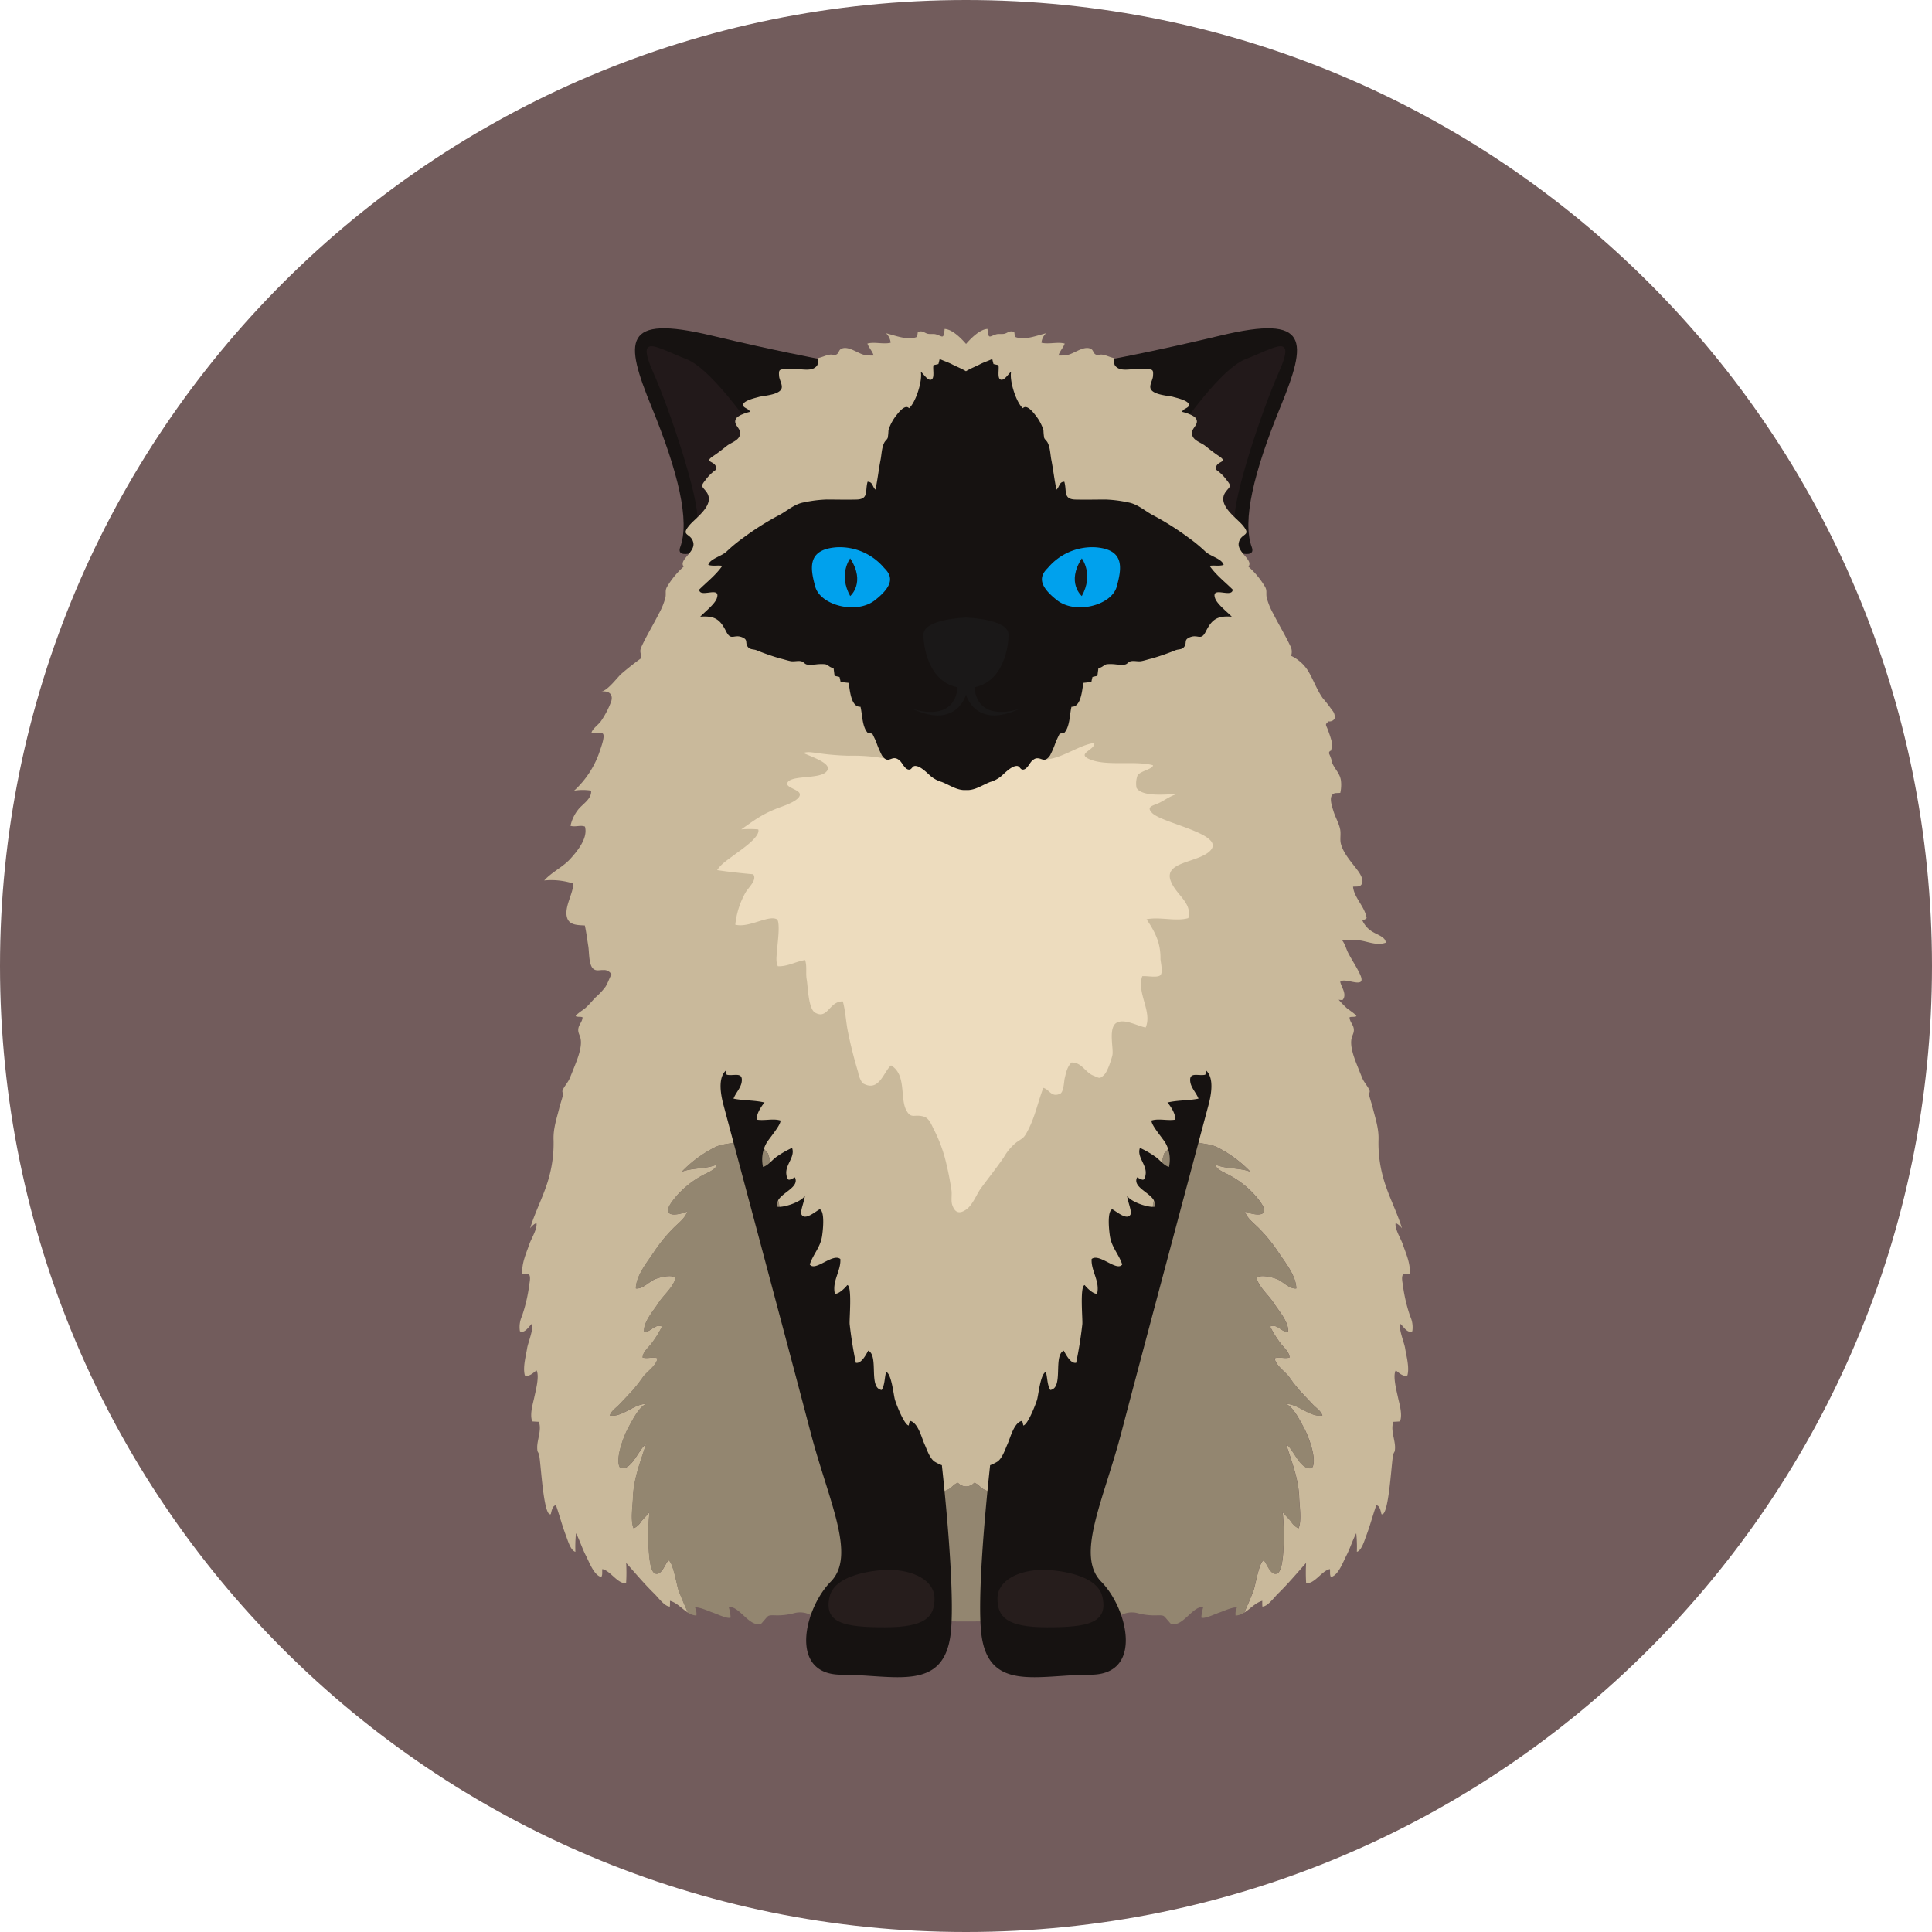 <svg xmlns="http://www.w3.org/2000/svg" width="492" height="492" viewBox="0 0 492 492">
  <g id="Group_57" data-name="Group 57" transform="translate(-1266 -369)">
    <g id="Group_63" data-name="Group 63">
      <path id="Path_302" data-name="Path 302" d="M246,0C381.862,0,492,110.138,492,246S381.862,492,246,492,0,381.862,0,246,110.138,0,246,0Z" transform="translate(1266 369)" fill="#725c5c"/>
      <g id="Group_84" data-name="Group 84" transform="translate(1089.028 291.852)">
        <path id="Path_607" data-name="Path 607" d="M401.663,168.575s11.2-2.072,27.483-5.97c22.9-5.482,22.14,1.389,15.269,18.185s-9.747,29.054-7.295,35.686-24.006-6.675-35.457-20.417S391.723,165.538,401.663,168.575Z" transform="translate(58.623)" fill="#161211"/>
        <path id="Path_608" data-name="Path 608" d="M407.4,187.617s11.836-18.167,19.088-20.929,12.978-6.963,8.4,3.343-11.758,32.424-11.224,37.4S403,197.6,407.4,187.617Z" transform="translate(67.769 1.876)" fill="#22191a"/>
        <path id="Path_609" data-name="Path 609" d="M373.584,168.575s-11.2-2.072-27.483-5.97c-22.9-5.482-22.14,1.389-15.269,18.185s9.747,29.054,7.295,35.686,24.006-6.675,35.457-20.417S383.524,165.538,373.584,168.575Z" transform="translate(12.073)" fill="#161211"/>
        <path id="Path_610" data-name="Path 610" d="M357.482,187.617s-11.836-18.167-19.088-20.929-12.978-6.963-8.4,3.343,11.758,32.424,11.224,37.4S361.881,197.6,357.482,187.617Z" transform="translate(13.291 1.876)" fill="#22191a"/>
        <path id="Path_611" data-name="Path 611" d="M536.087,412.276a40.306,40.306,0,0,1-1.842-7.808c-.071-.685-.464-2.154.022-2.818.268-.352,1.291.056,1.706-.253.247-2.542-1.025-5.258-1.8-7.534-.486-1.4-2.049-3.833-1.789-5.336A4.076,4.076,0,0,1,534,389.9c-1.366-4.54-3.652-8.594-4.862-13.222a32.387,32.387,0,0,1-1.106-9.5c.063-2.76-.785-5.214-1.437-7.83-.28-1.149-.683-2.243-.961-3.381-.083-.31.227-.817.134-1.1-.33-.983-1.356-2.054-1.8-3.06-.424-.993-.827-2.02-1.23-3.026-.746-1.877-2.028-5-1.593-7.18.217-1.049.734-1.5.568-2.606-.164-1.049-1.034-1.723-1.064-2.85.61-.232,1.137.012,1.747-.276-.134-.5-1.881-1.579-2.43-2.044a23.755,23.755,0,0,1-2.089-2.164,3.548,3.548,0,0,0,1.02.051c1.167-1.4-.324-3.228-.624-4.6,1.132-1.356,6.924,2.24,5.07-1.859-.842-1.859-2.125-3.714-3.067-5.556-.469-.922-.9-2.543-1.6-3.233,1.771.176,3.531-.146,5.283.224,1.884.4,3.938,1.173,5.9.461.049-1.351-2.1-2.04-3.031-2.6a6.406,6.406,0,0,1-2.964-3.191,1.43,1.43,0,0,0,1.132-.476c-.444-2.935-3.218-5.205-3.458-8,1.045-.11,1.83.19,2.282-.807.43-.954-.413-2.371-.944-3.106-1.542-2.137-3.684-4.329-4.411-6.925-.337-1.2.037-2.518-.212-3.763-.315-1.574-1.234-3.086-1.7-4.626-.276-.918-.981-2.894-.491-3.858s1.147-.691,2.23-.807a9.465,9.465,0,0,0,.166-3.114c-.237-1.766-1.456-2.806-2.189-4.4a10.252,10.252,0,0,0-.8-2.393.6.6,0,0,1,.461-.834,7.127,7.127,0,0,0,.224-2.127,25.723,25.723,0,0,0-.984-3.048c-.5-1.523-.932-1.361.146-2.294a1.514,1.514,0,0,0,1.508-.664,2.452,2.452,0,0,0-.635-2.2,33.785,33.785,0,0,0-2.357-3.03c-1.6-2.259-2.428-4.831-3.821-7.08a10.406,10.406,0,0,0-4.253-3.718,3.129,3.129,0,0,0-.254-2.618c-1.334-2.816-2.916-5.378-4.3-8.14a17.219,17.219,0,0,1-1.664-4.087c-.229-1.247.207-1.767-.529-2.926a21.688,21.688,0,0,0-4.126-4.95c1.386-1.678-3.02-3.667-2.44-6.129.59-2.53,3.35-1.547,1.023-4.353-1.7-2.044-6.888-5.378-4.25-8.7,1.013-1.281,1.417-1.237.207-2.75a11.514,11.514,0,0,0-2.762-2.74c-.444-2.474,3.63-1.579.569-3.567-1.19-.785-2.266-1.657-3.4-2.552-.879-.674-2.44-1.161-3.04-2.188-1.2-2.076,1.7-2.872.8-4.639-.456-.895-2.74-1.6-3.569-1.778.186-.895,1.883-.951,1.727-1.867-.175-1.071-3.34-1.733-3.97-1.932-1-.31-5.129-.464-5.792-2.1-.363-.917.507-2.176.6-3.148.146-1.7-.093-1.689-1.25-1.855a26.184,26.184,0,0,0-3.362.022c-1.293,0-3.257.442-4.426-.342-1.086-.718-.713-1.137-.973-2.5-1.137-.254-1.881-.718-2.977-.862-.527-.076-1.066.222-1.583-.022-.59-.276-.62-1-1.044-1.313-1.686-1.2-4.4,1.037-6.039,1.391a10.691,10.691,0,0,1-2.4.176c.2-.961,1.3-2.12,1.571-3.048-1.883-.486-4,.244-5.915-.2a3.765,3.765,0,0,1,1.169-2.42c-2.286.542-5.563,1.933-7.911.907-.063-.408-.124-.817-.176-1.215-1.167-.52-1.716.264-2.554.442-.641.132-1.406-.044-2.037.132-1.728.5-2,1.425-2.235-1.369-1.778.088-3.857,1.976-5.46,3.821-1.6-1.845-3.682-3.733-5.46-3.821-.239,2.794-.508,1.866-2.235,1.369-.63-.176-1.4,0-2.037-.132-.837-.178-1.386-.962-2.554-.442-.053.4-.115.807-.176,1.215-2.349,1.027-5.626-.364-7.912-.907a3.765,3.765,0,0,1,1.169,2.42c-1.913.442-4.033-.288-5.915.2.268.929,1.374,2.088,1.571,3.048a10.691,10.691,0,0,1-2.4-.176c-1.644-.354-4.353-2.6-6.039-1.391-.424.308-.454,1.037-1.044,1.313-.517.244-1.056-.054-1.583.022-1.1.144-1.84.608-2.977.862-.259,1.359.114,1.777-.973,2.5-1.169.785-3.133.342-4.426.342a26.184,26.184,0,0,0-3.362-.022c-1.157.166-1.4.154-1.251,1.855.093.973.961,2.232.6,3.148-.663,1.635-4.789,1.789-5.792,2.1-.63.2-3.8.861-3.972,1.932-.154.917,1.542.973,1.728,1.867-.827.176-3.113.883-3.569,1.778-.9,1.767,2,2.564.8,4.639-.6,1.027-2.16,1.513-3.04,2.188-1.137.895-2.213,1.767-3.4,2.552-3.062,1.988,1.013,1.093.568,3.567a11.507,11.507,0,0,0-2.76,2.74c-1.21,1.513-.807,1.469.207,2.75,2.637,3.325-2.554,6.659-4.25,8.7-2.327,2.806.434,1.823,1.023,4.353.58,2.462-3.826,4.451-2.44,6.129a21.644,21.644,0,0,0-4.126,4.95c-.735,1.159-.3,1.679-.529,2.926a17.288,17.288,0,0,1-1.664,4.087c-1.386,2.762-2.969,5.324-4.3,8.14-.683,1.437-.373,1.491-.217,2.894.012.11.007.219.01.327-1.716,1.234-3.385,2.555-4.95,3.892-1.14.976-3.513,4.35-5.241,4.616,2-.29,3.12.718,2.543,2.53a22.5,22.5,0,0,1-2.545,4.917c-.656,1-2.245,1.974-2.482,3.089.666.214,2.488-.313,2.932.2.574.663-.5,3.494-.725,4.182a23.8,23.8,0,0,1-6.617,10.318,13.842,13.842,0,0,1,4.321-.014c.213,2.147-2.213,3.416-3.333,4.892a10.068,10.068,0,0,0-1.906,4.074c1.222.39,2.515-.266,3.677.193.808,2.874-1.837,6.134-3.68,8.169-1.955,2.16-4.733,3.382-6.691,5.551a18.271,18.271,0,0,1,7.417.791c-.053,2.665-2.445,6.09-1.574,8.759.6,1.835,2.626,1.815,4.5,1.911.391,1.752.6,3.572.891,5.346.225,1.386.092,4.616,1.21,5.643.773.71,1.612.322,2.615.366a2.128,2.128,0,0,1,2.059,1.1c-.513.968-.9,2.137-1.473,3.089a16.483,16.483,0,0,1-2.555,2.75c-.92.939-1.664,1.922-2.647,2.76-.549.464-2.3,1.547-2.43,2.044.61.288,1.137.044,1.747.276-.031,1.127-.9,1.8-1.066,2.85-.164,1.1.352,1.557.569,2.606.435,2.177-.847,5.3-1.593,7.18-.4,1.007-.807,2.033-1.23,3.026-.446,1.007-1.469,2.077-1.8,3.06-.093.288.217.795.134,1.1-.278,1.137-.681,2.232-.961,3.381-.652,2.616-1.5,5.07-1.439,7.83a32.326,32.326,0,0,1-1.1,9.5c-1.212,4.628-3.5,8.682-4.861,13.222a4.064,4.064,0,0,1,1.613-1.371c.259,1.5-1.3,3.933-1.789,5.336-.774,2.276-2.047,4.992-1.8,7.534.415.308,1.439-.1,1.706.253.486.664.093,2.133.022,2.818a40.31,40.31,0,0,1-1.842,7.808,6.659,6.659,0,0,0-.507,3.823c1.159.641,2.2-1.083,2.989-1.855.641.961-.92,4.772-1.137,6.075-.322,2.044-1.169,4.992-.6,7.024,1.023.442,2.16-.629,2.957-1.281.847,1.393-.259,5.434-.547,6.837-.363,1.713-1.22,4.4-.529,6.164.559.044,1.107.076,1.666.1.817,2-.444,4.573-.4,6.595.03,1.425.227.785.5,1.933.434,1.888,1.1,15.86,2.957,14.988.249-.927.4-2.132,1.313-2.276.9,2.542,1.573,5.17,2.535,7.688.434,1.139,1.19,3.877,2.42,4.175a34.414,34.414,0,0,1,.154-4.738c.932,1.767,1.552,3.821,2.482,5.633.9,1.723,2.069,5.114,3.982,5.534.341-.751.144-1.149.237-2.021,2.059.376,3.93,3.855,6.059,3.569a42.77,42.77,0,0,0,.012-5.148c2.389,2.672,4.643,5.368,7.186,7.854.93.9,2.659,3.313,3.95,3.258a13.531,13.531,0,0,0,.022-1.459c1.717.452,3.07,2.055,4.6,3.016-.827-1.8-1.591-3.613-2.326-5.478-.527-1.359-1.447-7.434-2.657-7.854-.837.873-1.749,3.953-3.362,3.369-1.023-.376-1.3-2.784-1.447-3.733a55.937,55.937,0,0,1,0-11.907c-.663.839-1.457,1.535-2.13,2.386a4.591,4.591,0,0,1-1.913,1.755c-.849-1.877-.239-5.754-.176-7.786.166-4.916,1.9-9.091,3.32-13.652-1.976,1.369-3.589,6.737-6.525,6.1-1.54-1.944.89-8.25,2.016-10.294,1.056-1.9,2.6-5.114,4.529-6.075-3.267.1-5.9,3.369-9.235,3,.28-1.117,1.676-2.044,2.432-2.84,1.117-1.181,2.254-2.364,3.36-3.579a39.97,39.97,0,0,0,2.679-3.445c1.034-1.4,3.453-2.906,3.67-4.75-1.21-.41-2.523.176-3.785-.178.073-1.469,1.418-2.452,2.225-3.545a25.293,25.293,0,0,0,2.72-4.363c-1.883-.773-2.865,1.491-4.562,1.381-.29-2.452,2.462-5.5,3.652-7.368,1.3-2.044,3.713-3.931,4.373-6.351-.91-1.027-4.043-.2-5.212.264-1.6.652-3.113,2.552-4.912,2.386.032-3.357,3.082-6.925,4.768-9.521a39.868,39.868,0,0,1,4.726-5.776c1.023-1.083,3.226-2.684,3.558-4.307-.89.442-3.8,1.237-4.592.386-.942-1,.94-3.126,1.561-3.943a23.778,23.778,0,0,1,7.012-5.677c1.013-.586,3.4-1.415,3.567-2.7-2.811,1.183-6.059.741-8.893,1.8a31.055,31.055,0,0,1,8.4-6.2c1.923-.983,4.013-.785,5.977-1.535,1.034-.4,3.04-2.42,4.126-2.188.032.22.073.442.1.663,2.948,4.463,3.145,4.507,3.33,4.54.176.939.59,1.745.746,2.518.176.885-.063,1.779.03,2.684a25.43,25.43,0,0,0,1.5,6.032,6.628,6.628,0,0,1,.6,2.274,8.348,8.348,0,0,0,.537,2c.486,1.7.922,3.226,1.532,4.994,1.447,4.141,2.43,8.25,3.97,12.36,1.013,2.716,2.028,5.312,3.289,7.918,1.386,2.862,3.092,5.49,4.446,8.374a109.254,109.254,0,0,0,6.215,12.271c.869,1.379,2.255,2.33,3.216,3.689.9,1.269,1.386,2.76,2.266,4a57.059,57.059,0,0,0,4.716,5.182,49.22,49.22,0,0,0,3.579,3.711c1.478,1.293,2.471,3.014,3.867,4.351a13.388,13.388,0,0,0,2.016,1.491,12.154,12.154,0,0,1,1.716,1.469c.786.718.414.939,1.717.3.839-.4,1.459-1.457,2.44-1.657a2.746,2.746,0,0,0,4.1,0c.983.2,1.6,1.259,2.442,1.657,1.3.641.93.42,1.716-.3a12.161,12.161,0,0,1,1.716-1.469,13.382,13.382,0,0,0,2.016-1.491c1.4-1.337,2.389-3.059,3.867-4.351a49.208,49.208,0,0,0,3.579-3.711,57.069,57.069,0,0,0,4.716-5.182c.879-1.237,1.366-2.728,2.266-4,.961-1.359,2.347-2.31,3.216-3.689a109.264,109.264,0,0,0,6.215-12.271c1.354-2.884,3.06-5.512,4.446-8.374,1.261-2.606,2.274-5.2,3.289-7.918,1.54-4.109,2.523-8.218,3.97-12.36.61-1.767,1.046-3.292,1.53-4.994a8.342,8.342,0,0,0,.539-2,6.627,6.627,0,0,1,.6-2.274,25.427,25.427,0,0,0,1.5-6.032c.093-.9-.146-1.8.031-2.684.156-.773.569-1.579.744-2.518.186-.032.383-.076,3.331-4.54.031-.22.071-.442.1-.663,1.086-.232,3.091,1.789,4.126,2.188,1.964.751,4.053.552,5.976,1.535a31.081,31.081,0,0,1,8.4,6.2c-2.833-1.061-6.081-.619-8.894-1.8.166,1.281,2.555,2.11,3.569,2.7a23.8,23.8,0,0,1,7.012,5.677c.62.817,2.5,2.938,1.561,3.943-.8.851-3.7.056-4.592-.386.332,1.623,2.535,3.225,3.558,4.307a39.868,39.868,0,0,1,4.726,5.776c1.686,2.6,4.736,6.165,4.768,9.521-1.8.166-3.311-1.733-4.912-2.386-1.169-.463-4.3-1.291-5.212-.264.661,2.42,3.07,4.307,4.373,6.351,1.19,1.867,3.94,4.916,3.652,7.368-1.7.11-2.679-2.154-4.562-1.381a25.293,25.293,0,0,0,2.72,4.363c.807,1.093,2.152,2.076,2.223,3.545-1.261.354-2.574-.232-3.784.178.217,1.844,2.637,3.347,3.67,4.75a39.946,39.946,0,0,0,2.679,3.445c1.107,1.215,2.243,2.4,3.36,3.579.756.8,2.152,1.723,2.432,2.84-3.331.364-5.968-2.906-9.235-3,1.933.961,3.474,4.175,4.529,6.075,1.127,2.044,3.557,8.35,2.016,10.294-2.937.641-4.551-4.728-6.525-6.1,1.417,4.562,3.153,8.737,3.319,13.652.063,2.032.673,5.909-.176,7.786a4.591,4.591,0,0,1-1.913-1.755c-.673-.851-1.467-1.547-2.13-2.386a55.945,55.945,0,0,1,0,11.907c-.146.949-.424,3.357-1.447,3.733-1.615.585-2.525-2.5-3.362-3.369-1.21.42-2.13,6.495-2.659,7.854-.734,1.866-1.5,3.677-2.327,5.478,1.532-.961,2.886-2.564,4.6-3.016a13.951,13.951,0,0,0,.02,1.459c1.293.054,3.021-2.354,3.952-3.258,2.543-2.486,4.8-5.182,7.186-7.854a43.113,43.113,0,0,0,.01,5.148c2.132.286,4-3.192,6.061-3.569.093.873-.1,1.271.237,2.021,1.913-.42,3.082-3.811,3.982-5.534.93-1.811,1.55-3.865,2.482-5.633a34.685,34.685,0,0,1,.154,4.738c1.23-.3,1.986-3.036,2.42-4.175.962-2.518,1.635-5.146,2.533-7.688.91.144,1.066,1.349,1.315,2.276,1.86.873,2.523-13.1,2.957-14.988.269-1.149.466-.508.5-1.933.041-2.021-1.22-4.6-.4-6.595.557-.022,1.107-.054,1.666-.1.691-1.767-.166-4.451-.529-6.164-.29-1.4-1.4-5.444-.547-6.837.8.652,1.933,1.723,2.957,1.281.569-2.032-.278-4.98-.6-7.024-.217-1.3-1.779-5.114-1.137-6.075.786.773,1.83,2.5,2.989,1.855A6.66,6.66,0,0,0,536.087,412.276Z" transform="translate(0 0.067)" fill="#c9b99b"/>
        <path id="Path_612" data-name="Path 612" d="M389.225,226.146c-3.133.537-4.462-3.108-6.541-2.454-1.584.5-.383,3-.869,4a46.585,46.585,0,0,0-9.355-.713,66.235,66.235,0,0,1-7.72-.647c-1.322-.137-2.618-.493-3.84-.059,2.372,1.13,8.115,2.886,5.651,4.951-2.05,1.722-9.033.669-9.742,2.713-.39,1.123,2.928,1.642,3.177,2.742.336,1.478-3.379,2.825-4.69,3.3-4.7,1.691-6.7,3.287-10.2,5.753a25.543,25.543,0,0,1,4.321.007c.6,1.911-4.44,5.219-6.01,6.41-1.718,1.3-3.419,2.325-4.455,3.957,3.05.454,6.129.778,9.176,1.056,1.081,1.456-1.227,3.34-1.956,4.656a20.96,20.96,0,0,0-2.606,8.183c3.482.891,8.317-2.493,10.55-1.4,1,.49.183,6.461.183,6.873,0,1.381-.642,3.76.124,5.111,2.6.076,4.548-1.232,6.922-1.572.541,1.625.105,3.335.419,5,.291,1.557.368,7.386,2.128,8.386,3.25,1.845,3.572-2.94,7.063-2.867.7,2.55.776,5.234,1.315,7.815q1.035,5.114,2.569,10.169a6.784,6.784,0,0,0,1.139,2.828c4.241,2.506,5.355-2.947,7.252-4.511,3.98,2.352,2.22,8.313,3.885,11.416,1.267,2.36,2.02.873,4.519,1.642,1.345.415,1.984,2.26,2.4,3.057a37.854,37.854,0,0,1,2.921,7.481,77.871,77.871,0,0,1,1.656,8.156c.186,1.159-.159,2.66.2,3.753.522,1.584,1.5,2.687,3.636,1.139,1.617-1.173,2.616-3.93,3.689-5.387,1.92-2.6,3.962-5.172,5.785-7.808a13.228,13.228,0,0,1,3.2-3.819c1.759-1.259,1.864-.952,3-3.142,1.827-3.53,2.518-7.193,3.884-10.765,1.6.4,2.016,2.54,4.312,1.469.9-.419.976-3.3,1.139-3.923.344-1.335.564-2.859,1.742-4.011,2.569-.058,3.5,2.506,5.482,3.309,1.7.69,1.615.922,2.733-.073,1.017-.9,1.989-4.251,2.179-5.039.412-1.7-1.247-7.368,1.31-8.437,2.027-.846,5.044.917,7.166,1.335,1.761-4.074-2.343-8.772-.862-13.07,1.186-.112,3.467.391,4.451-.13,1.015-.537.181-3.524.19-4.321.042-3.921-1.278-6.705-3.55-10.042,3.325-.691,7.5.622,10.641-.295,1.039-4-3.172-5.9-4.5-9.515-1.73-4.7,6.314-4.609,9.613-7.237,5.585-4.446-11.587-7.242-14.325-10.016-1.635-1.654.225-1.842,1.764-2.565,1.474-.693,3.123-2.01,4.892-2.32-3.016.147-9.2.849-10.636-1.511A6.009,6.009,0,0,1,446,232c.691-1.173,4.1-1.666,3.911-2.618-4.863-1.247-12.019.378-16.3-1.595-3.108-1.434,1.581-2.269,1.389-4.06-4.26.495-9.289,4.887-13.976,4.116-4.4-.725.652-3.157-.883-4.726-3.177.6-5.424,4.024-9.089,3.8-.981-1.771,1.7-3.128.918-4.77-2.1-.214-7.454,2.51-9.325,3.225-1.752.671-4.065,1.186-5.319,2.279a12.7,12.7,0,0,1-4.192-2.477c-.7-.63-.932-1.595-1.771-2.142C390.83,222.682,388.77,222.338,389.225,226.146Z" transform="translate(20.653 42.629)" fill="#eddcbe"/>
        <path id="Path_613" data-name="Path 613" d="M471.876,230.984c-3.687-.275-5.051.676-6.585,3.733-1.317,2.623-2,.549-4.248,1.581-1.4.641-.539,1.317-1.249,2.323-.549.779-1.317.608-2.142.871a62.994,62.994,0,0,1-6.137,2.142c-.871.183-1.786.515-2.657.676s-1.855-.173-2.715.034c-.641.149-.79.676-1.442.835a12.264,12.264,0,0,1-2.337-.034,11.24,11.24,0,0,0-2.325-.046c-.823.183-1.156.917-2.118.939-.091.688-.173,1.34-.264,2.027-.424.081-.835.173-1.247.275a11.45,11.45,0,0,0-.274,1.261c-.7.092-1.352.171-2.05.241-.32,1.683-.539,6.219-3.023,6.08-.493,1.993-.39,5.073-1.844,6.654-.39.069-.779.137-1.169.217-.332.654-.641,1.318-.951,1.983a24.72,24.72,0,0,1-1.488,3.526c-1.832,2.681-2.508-.618-4.638,1.432-.6.561-1.237,2.176-2.267,2.2-.7.024-.8-.869-1.478-.927-1.374-.1-3.172,1.832-4.077,2.611a7.689,7.689,0,0,1-2.806,1.466c-2.038.8-3.962,2.221-6.149,2.05-2.188.171-4.111-1.249-6.149-2.05a7.689,7.689,0,0,1-2.806-1.466c-.9-.779-2.7-2.715-4.077-2.611-.676.058-.779.951-1.478.927-1.03-.022-1.671-1.637-2.267-2.2-2.13-2.05-2.806,1.249-4.638-1.432a24.72,24.72,0,0,1-1.488-3.526c-.31-.664-.618-1.328-.951-1.983-.39-.08-.78-.147-1.169-.217-1.454-1.581-1.35-4.661-1.844-6.654-2.484.139-2.7-4.4-3.023-6.08-.7-.069-1.351-.149-2.05-.241a11.422,11.422,0,0,0-.275-1.261c-.412-.1-.823-.193-1.249-.275-.091-.686-.171-1.339-.263-2.027-.962-.022-1.295-.756-2.118-.939a11.239,11.239,0,0,0-2.325.046,12.263,12.263,0,0,1-2.337.034c-.652-.159-.8-.686-1.442-.835-.859-.207-1.833.137-2.715-.034s-1.786-.493-2.657-.676a63,63,0,0,1-6.137-2.142c-.825-.263-1.593-.091-2.142-.871-.71-1.007.149-1.683-1.249-2.323-2.244-1.032-2.931,1.042-4.248-1.581-1.535-3.057-2.9-4.007-6.585-3.733,1.076-1.134,3.687-3.15,4.214-4.65,1.167-3.355-4.34.068-4.479-2.245,2.05-2.027,4.18-3.63,5.887-6.046-1.167-.217-2.4.149-3.572-.253.446-1.6,3.516-2.2,4.741-3.469a39.575,39.575,0,0,1,4.179-3.436,70.762,70.762,0,0,1,9.379-5.9c1.981-1.112,3.78-2.748,6.1-3.116a32.1,32.1,0,0,1,5.726-.72c2.543.01,5.1.068,7.639.01,3.15-.092,2.13-2.164,2.806-4.534,1.35.024,1.168,1.225,2,2.016.527-2.394.813-5.051,1.293-7.513.286-1.42.286-3.126.951-4.443.264-.527.71-.768.893-1.249a15.261,15.261,0,0,0,.185-1.981,12.122,12.122,0,0,1,2.176-3.95c.583-.734,2.106-2.645,3.069-1.6,1.752-1.535,3.48-7.135,2.977-9.311.71.539,1.752,2.371,2.669,2.027.961-.366.308-2.794.573-3.7.424-.068.835-.159,1.247-.263.127-.435.229-.859.32-1.295.986.481,2.188.837,3.253,1.41.881.457,2.313,1.018,3.447,1.706,1.134-.688,2.565-1.249,3.447-1.706,1.066-.573,2.267-.929,3.253-1.41.091.435.193.859.32,1.295.412.1.824.195,1.247.263.264.9-.388,3.333.573,3.7.917.344,1.959-1.488,2.669-2.027-.5,2.176,1.225,7.776,2.977,9.311.962-1.042,2.486.869,3.069,1.6a12.12,12.12,0,0,1,2.176,3.95,15.583,15.583,0,0,0,.183,1.981c.185.481.63.722.895,1.249.664,1.317.664,3.023.949,4.443.481,2.462.768,5.119,1.295,7.513.837-.791.652-1.993,2-2.016.676,2.371-.344,4.443,2.806,4.534,2.542.058,5.1,0,7.637-.01a32.1,32.1,0,0,1,5.727.72c2.323.368,4.121,2,6.1,3.116a70.753,70.753,0,0,1,9.379,5.9,39.569,39.569,0,0,1,4.179,3.436c1.225,1.271,4.3,1.866,4.741,3.469-1.167.4-2.4.036-3.572.253,1.706,2.416,3.836,4.019,5.885,6.046-.137,2.313-5.644-1.11-4.477,2.245C468.189,227.834,470.8,229.85,471.876,230.984Z" transform="translate(18.775 3.203)" fill="#161211"/>
        <path id="Path_614" data-name="Path 614" d="M495.025,350.7c1.933.961,3.474,4.175,4.529,6.075,1.127,2.044,3.557,8.35,2.016,10.294-2.937.641-4.551-4.728-6.525-6.1,1.417,4.562,3.153,8.737,3.319,13.652.063,2.032.673,5.909-.176,7.786a4.591,4.591,0,0,1-1.913-1.755c-.673-.851-1.467-1.547-2.13-2.386a55.945,55.945,0,0,1,0,11.907c-.146.949-.424,3.357-1.447,3.733-1.615.586-2.525-2.5-3.362-3.369-1.21.42-2.13,6.495-2.659,7.854-.734,1.866-1.5,3.677-2.327,5.478a4.291,4.291,0,0,1-2.16.739,3.552,3.552,0,0,1,.341-2.02c-.9-.31-3.889,1.081-4.436,1.237-.869.264-3.982,1.778-4.633,1.281a11.786,11.786,0,0,1,.486-2.63c-2.286-.441-4.726,4.055-7.178,4.3-1.2.122-1.023-.056-1.8-.9-1.127-1.249-.868-1.371-2.74-1.327a16.615,16.615,0,0,1-4.963-.552,5.779,5.779,0,0,0-4.365.574c-.807.364-1.583.442-2.347.718s-.91.652-1.8.773a13.459,13.459,0,0,0-2.462.552c-1.82.574-3.774.156-5.553.862-2.233.895-4.4,2.1-6.866,1.523-1.045-.232-1.149-.054-1.686-1.347A9.3,9.3,0,0,1,432,405.5c-5.946.42-12.11.608-18.47.608s-12.524-.188-18.47-.608a9.3,9.3,0,0,1-.186,2.144c-.537,1.293-.641,1.115-1.686,1.347-2.471.574-4.633-.629-6.866-1.523-1.779-.707-3.733-.288-5.553-.862a13.489,13.489,0,0,0-2.462-.552c-.89-.12-1.023-.507-1.8-.773s-1.54-.354-2.347-.718a5.779,5.779,0,0,0-4.365-.574,16.615,16.615,0,0,1-4.963.552c-1.872-.044-1.613.078-2.74,1.327-.776.849-.6,1.027-1.8.9-2.452-.242-4.892-4.738-7.178-4.3a11.884,11.884,0,0,1,.486,2.63c-.651.5-3.765-1.017-4.633-1.281-.549-.156-3.536-1.547-4.436-1.237a3.552,3.552,0,0,1,.341,2.02,4.291,4.291,0,0,1-2.16-.739c-.829-1.8-1.593-3.613-2.328-5.478-.527-1.359-1.447-7.434-2.657-7.854-.837.873-1.749,3.955-3.362,3.369-1.023-.376-1.3-2.784-1.447-3.733a55.937,55.937,0,0,1,0-11.907c-.663.839-1.457,1.535-2.13,2.386a4.591,4.591,0,0,1-1.913,1.755c-.849-1.877-.239-5.754-.176-7.786.166-4.916,1.9-9.091,3.32-13.652-1.976,1.369-3.589,6.737-6.525,6.1-1.54-1.944.89-8.25,2.016-10.294,1.056-1.9,2.6-5.114,4.529-6.075-3.267.1-5.905,3.369-9.235,3,.28-1.117,1.676-2.044,2.432-2.84,1.117-1.181,2.254-2.364,3.36-3.579a39.97,39.97,0,0,0,2.679-3.445c1.034-1.4,3.453-2.906,3.67-4.75-1.21-.41-2.523.176-3.785-.178.073-1.469,1.418-2.452,2.225-3.545a25.293,25.293,0,0,0,2.72-4.363c-1.883-.773-2.865,1.491-4.562,1.381-.29-2.452,2.462-5.5,3.652-7.368,1.3-2.044,3.713-3.931,4.373-6.351-.91-1.027-4.043-.2-5.212.264-1.6.652-3.113,2.552-4.912,2.386.032-3.357,3.082-6.925,4.768-9.521a39.868,39.868,0,0,1,4.726-5.776c1.023-1.083,3.226-2.684,3.557-4.307-.888.442-3.794,1.237-4.59.386-.942-1,.94-3.126,1.561-3.943a23.778,23.778,0,0,1,7.012-5.677c1.013-.586,3.4-1.415,3.569-2.7-2.813,1.183-6.061.741-8.894,1.8a31.055,31.055,0,0,1,8.4-6.2c1.923-.983,4.013-.785,5.977-1.535,1.034-.4,3.042-2.42,4.126-2.188.032.22.073.442.1.663,2.948,4.463,3.145,4.507,3.33,4.54.176.939.59,1.745.746,2.518.176.885-.063,1.779.03,2.684a25.43,25.43,0,0,0,1.5,6.032,6.628,6.628,0,0,1,.6,2.274,8.348,8.348,0,0,0,.537,2c.486,1.7.922,3.226,1.532,4.994,1.447,4.141,2.43,8.25,3.97,12.36,1.013,2.716,2.028,5.312,3.289,7.92,1.386,2.86,3.092,5.488,4.446,8.372a109.254,109.254,0,0,0,6.215,12.271c.869,1.379,2.255,2.33,3.216,3.689.9,1.269,1.386,2.76,2.266,4a57.059,57.059,0,0,0,4.716,5.182,49.22,49.22,0,0,0,3.579,3.711c1.478,1.293,2.471,3.014,3.867,4.351a13.388,13.388,0,0,0,2.016,1.491,12.154,12.154,0,0,1,1.716,1.469c.786.718.414.939,1.717.3.839-.4,1.459-1.457,2.442-1.657a2.744,2.744,0,0,0,4.094,0c.983.2,1.6,1.259,2.442,1.657,1.3.641.93.42,1.716-.3a12.161,12.161,0,0,1,1.716-1.469,13.382,13.382,0,0,0,2.016-1.491c1.4-1.337,2.389-3.059,3.868-4.351a49.51,49.51,0,0,0,3.577-3.711,57.069,57.069,0,0,0,4.716-5.182c.879-1.237,1.366-2.728,2.266-4,.961-1.359,2.347-2.31,3.216-3.689a109.264,109.264,0,0,0,6.215-12.271c1.354-2.884,3.06-5.512,4.446-8.372,1.261-2.608,2.274-5.2,3.289-7.92,1.54-4.109,2.523-8.218,3.97-12.36.61-1.767,1.046-3.292,1.53-4.994a8.263,8.263,0,0,0,.539-2,6.627,6.627,0,0,1,.6-2.274,25.427,25.427,0,0,0,1.5-6.032c.093-.9-.146-1.8.031-2.684.156-.773.569-1.579.744-2.518.186-.032.383-.076,3.331-4.54.031-.22.071-.442.1-.663,1.086-.232,3.091,1.789,4.126,2.188,1.964.751,4.053.552,5.976,1.535a31.081,31.081,0,0,1,8.4,6.2c-2.833-1.061-6.081-.619-8.894-1.8.166,1.281,2.555,2.11,3.569,2.7a23.8,23.8,0,0,1,7.012,5.677c.62.817,2.5,2.938,1.561,3.943-.8.851-3.7.056-4.592-.386.332,1.623,2.535,3.225,3.558,4.307a39.868,39.868,0,0,1,4.726,5.776c1.686,2.6,4.736,6.165,4.768,9.521-1.8.166-3.311-1.733-4.912-2.386-1.169-.463-4.3-1.291-5.212-.264.661,2.42,3.07,4.307,4.373,6.351,1.19,1.867,3.94,4.916,3.652,7.368-1.7.11-2.679-2.154-4.562-1.381a25.293,25.293,0,0,0,2.72,4.363c.807,1.093,2.152,2.076,2.223,3.545-1.261.354-2.574-.232-3.784.178.217,1.844,2.637,3.347,3.67,4.75a39.946,39.946,0,0,0,2.679,3.445c1.107,1.215,2.243,2.4,3.36,3.579.756.8,2.152,1.723,2.432,2.84C500.929,354.067,498.292,350.8,495.025,350.7Z" transform="translate(9.438 83.957)" fill="#938670"/>
        <path id="Path_615" data-name="Path 615" d="M393.843,371.868c-1.237-1.042-1.81-2.979-2.442-4.37-.739-1.628-1.652-5.548-3.724-5.936a7.907,7.907,0,0,0-.3,1.183c-1.11-.144-3.106-5.219-3.5-6.546-.364-1.227-.859-6.624-2.249-7.1-.435,1.547-.29,3.169-1.127,4.607-3.479-.5-.656-8.666-3.421-10.03-.573,1.01-1.73,3.375-3.164,3.1q-1.019-4.875-1.574-9.831c-.125-1.139.686-9.764-.6-9.96-.607.774-2.191,2.333-3.164,2.2-.769-3.186,1.6-5.868,1.391-8.845-1.962-1.564-6.407,3.319-7.783,1.4.785-2.476,2.606-4.265,3.087-6.983.2-1.113.874-6.493-.534-7.078-.871.351-3.8,3.045-4.672,1.308-.4-.8.839-3.582.849-4.706-.947,1.535-5.273,3-6.952,2.762-1.044-3.186,5.927-4.443,4.431-7.495-1.41.693-1.92,1.167-2.177-.791-.322-2.449,2.315-4.385,1.454-6.708a24.715,24.715,0,0,0-3.924,2.247c-1.117.768-2.132,2.22-3.469,2.608a8.606,8.606,0,0,1,.74-5.832c.505-1.122,3.782-4.685,3.713-5.99-1.872-.585-4.016.1-5.966-.215-.356-1.256,1.1-3.475,1.9-4.367-2.64-.634-5.37-.464-7.906-.995.563-1.469,1.876-2.732,2.088-4.272.371-2.7-2.047-1.4-3.811-1.818a1.8,1.8,0,0,1-.085-1.188c-1.588,1.317-2.008,4.162-.737,8.92,0,0,17.558,65.656,22.14,83.216s11.8,31.444,5.15,38.172-10.848,23.667,2.689,23.667,26.231,4.58,27.9-10.689c.807-7.368-.271-24.163-2.269-42.655A11.254,11.254,0,0,1,393.843,371.868Z" transform="translate(21.005 77.419)" fill="#161211"/>
        <path id="Path_616" data-name="Path 616" d="M370.846,347.33s-13.346.171-14.888,6.871,3.726,7.776,14.078,7.776,12.643-2.672,12.643-7.324S377.234,347.33,370.846,347.33Z" transform="translate(32.276 129.574)" fill="#261d1c"/>
        <path id="Path_617" data-name="Path 617" d="M382.995,371.868c1.237-1.042,1.81-2.979,2.442-4.37.739-1.628,1.652-5.548,3.724-5.936a7.893,7.893,0,0,1,.3,1.183c1.11-.144,3.1-5.219,3.5-6.546.366-1.227.861-6.624,2.25-7.1.434,1.547.29,3.169,1.127,4.607,3.479-.5.656-8.666,3.419-10.03.574,1.01,1.732,3.375,3.165,3.1q1.019-4.875,1.574-9.831c.125-1.139-.686-9.764.6-9.96.607.774,2.191,2.333,3.164,2.2.769-3.186-1.6-5.868-1.391-8.845,1.962-1.564,6.405,3.319,7.783,1.4-.785-2.476-2.606-4.265-3.087-6.983-.2-1.113-.874-6.493.534-7.078.871.351,3.8,3.045,4.672,1.308.4-.8-.839-3.582-.849-4.706.947,1.535,5.273,3,6.952,2.762,1.044-3.186-5.927-4.443-4.431-7.495,1.41.693,1.92,1.167,2.177-.791.322-2.449-2.315-4.385-1.454-6.708a24.714,24.714,0,0,1,3.924,2.247c1.117.768,2.132,2.22,3.469,2.608a8.606,8.606,0,0,0-.74-5.832c-.507-1.122-3.782-4.685-3.713-5.99,1.872-.585,4.016.1,5.966-.215.356-1.256-1.1-3.475-1.9-4.367,2.64-.634,5.37-.464,7.906-.995-.563-1.469-1.876-2.732-2.088-4.272-.371-2.7,2.047-1.4,3.811-1.818a1.8,1.8,0,0,0,.085-1.188c1.588,1.317,2.008,4.162.737,8.92,0,0-17.56,65.656-22.14,83.216s-11.8,31.444-5.15,38.172,10.848,23.667-2.689,23.667-26.231,4.58-27.9-10.689c-.807-7.368.271-24.163,2.269-42.655A11.255,11.255,0,0,0,382.995,371.868Z" transform="translate(48.1 77.419)" fill="#161211"/>
        <path id="Path_618" data-name="Path 618" d="M392.914,347.33s13.346.171,14.888,6.871-3.726,7.776-14.078,7.776-12.643-2.672-12.643-7.324S386.525,347.33,392.914,347.33Z" transform="translate(49.907 129.574)" fill="#261d1c"/>
        <path id="Path_619" data-name="Path 619" d="M371.6,198.959a14.8,14.8,0,0,0-12.056-5.287c-7.6.529-6.814,5.287-5.5,10.045s10.484,7.137,15.2,3.436S373.823,201.1,371.6,198.959Z" transform="translate(30.543 22.838)" fill="#00a1ed"/>
        <path id="Path_620" data-name="Path 620" d="M359.512,195.33s-3.1,4.023,0,9.594C359.512,204.924,363.535,201.52,359.512,195.33Z" transform="translate(33.972 24.013)" fill="#1a1818"/>
        <path id="Path_621" data-name="Path 621" d="M368.24,222.717s11.678,4.355,11.678-6.8,2.064.151,2.064.151v3.055S379.691,228.1,368.24,222.717Z" transform="translate(40.989 34.898)" fill="#1a1818"/>
        <path id="Path_622" data-name="Path 622" d="M380.789,204.228s-10.831.308-10.831,4.331,1.857,13.617,10.831,13.617Z" transform="translate(42.182 30.192)" fill="#1a1818"/>
        <path id="Path_623" data-name="Path 623" d="M389.249,198.959a14.8,14.8,0,0,1,12.056-5.287c7.6.529,6.813,5.287,5.5,10.045s-10.484,7.137-15.2,3.436S387.031,201.1,389.249,198.959Z" transform="translate(54.546 22.838)" fill="#00a1ed"/>
        <path id="Path_624" data-name="Path 624" d="M394.485,195.33s3.1,4.023,0,9.594C394.485,204.924,390.462,201.52,394.485,195.33Z" transform="translate(57.974 24.013)" fill="#1a1818"/>
        <path id="Path_625" data-name="Path 625" d="M390.092,222.717s-11.678,4.355-11.678-6.8-2.064.151-2.064.151v3.055S378.641,228.1,390.092,222.717Z" transform="translate(46.622 34.898)" fill="#1a1818"/>
        <path id="Path_626" data-name="Path 626" d="M376.35,204.228s10.831.308,10.831,4.331-1.857,13.617-10.831,13.617Z" transform="translate(46.622 30.192)" fill="#1a1818"/>
      </g>
    </g>
  </g>
</svg>
